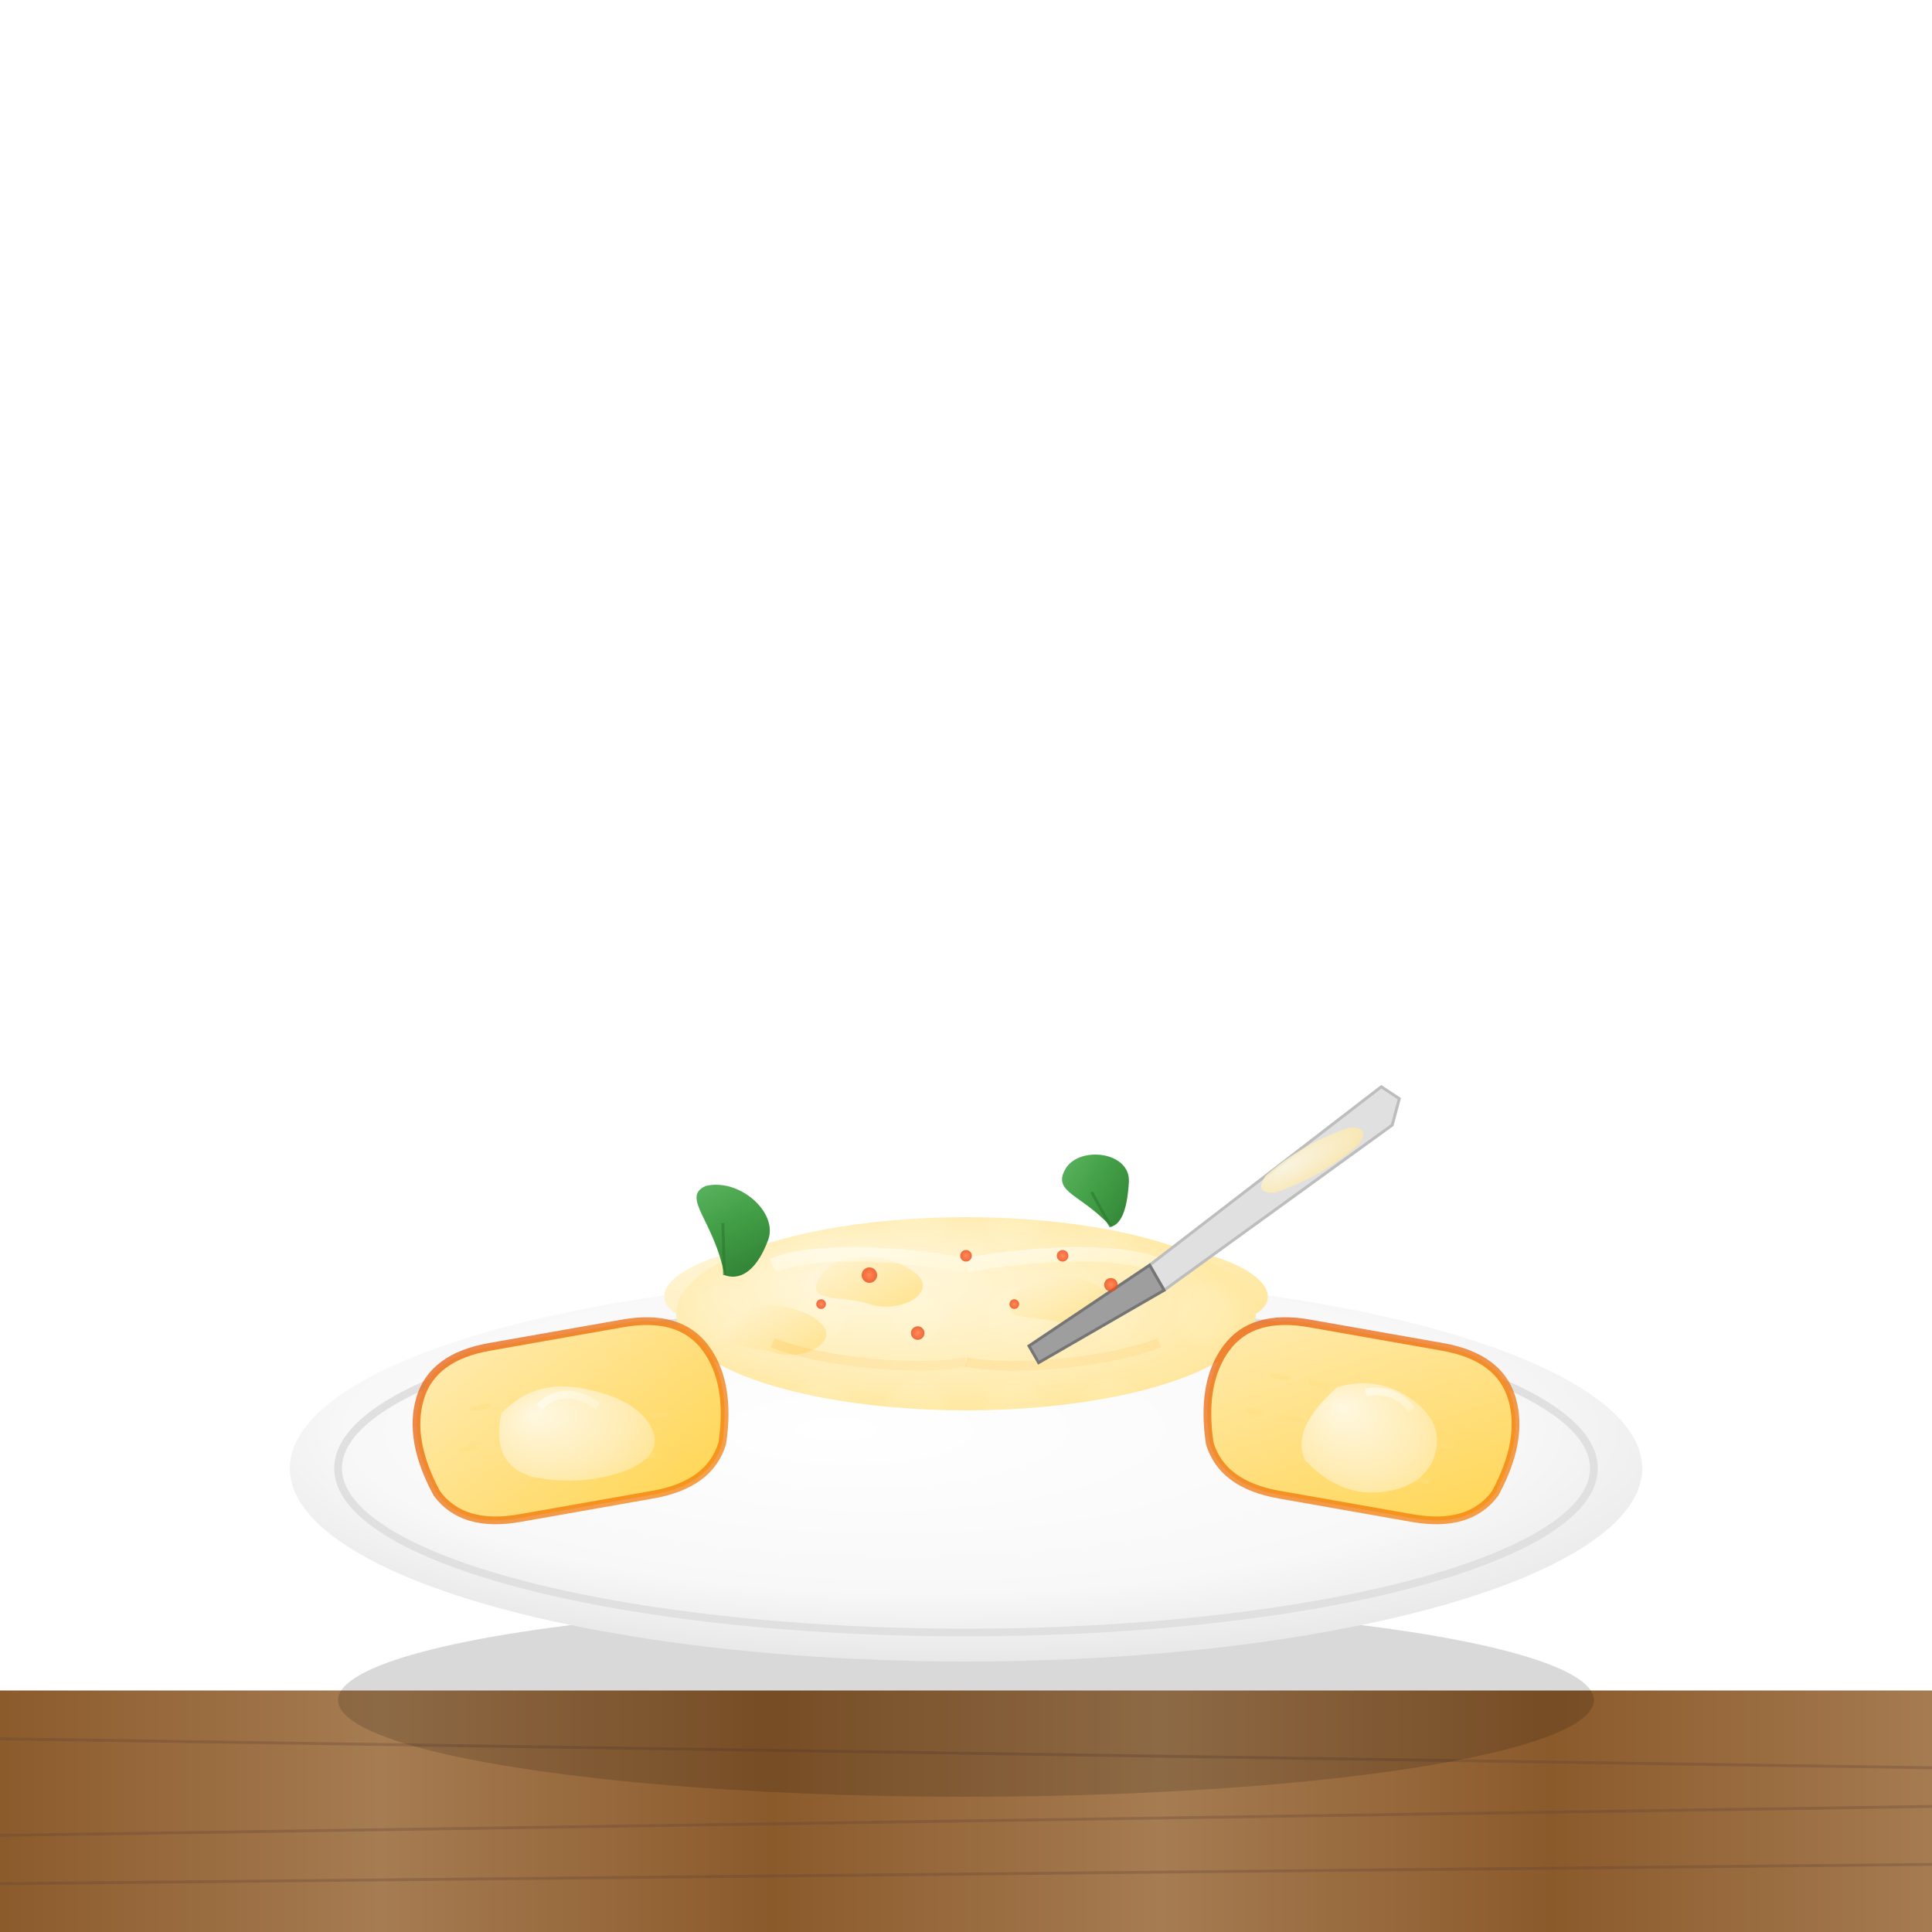 <?xml version="1.0" encoding="UTF-8" standalone="no"?>
<svg width="200" height="200" viewBox="0 0 200 200" xmlns="http://www.w3.org/2000/svg">
  <defs>
    <!-- Wooden Table Gradient -->
    <linearGradient id="woodGradient" x1="0%" y1="0%" x2="100%" y2="0%">
      <stop offset="0%" stop-color="#8B5A2B" />
      <stop offset="20%" stop-color="#A67C52" />
      <stop offset="40%" stop-color="#8B5A2B" />
      <stop offset="60%" stop-color="#A67C52" />
      <stop offset="80%" stop-color="#8B5A2B" />
      <stop offset="100%" stop-color="#A67C52" />
    </linearGradient>
    
    <!-- Ceramic Plate Gradient -->
    <radialGradient id="plateGradient" cx="50%" cy="40%" r="60%" fx="40%" fy="40%">
      <stop offset="0%" stop-color="#FFFFFF" />
      <stop offset="70%" stop-color="#F8F8F8" />
      <stop offset="100%" stop-color="#E8E8E8" />
    </radialGradient>
    
    <!-- Kajmak Base Gradient -->
    <linearGradient id="kajmakGradient" x1="0%" y1="0%" x2="100%" y2="100%">
      <stop offset="0%" stop-color="#FFF8E1" />
      <stop offset="50%" stop-color="#FFECB3" />
      <stop offset="100%" stop-color="#FFE082" />
    </linearGradient>
    
    <!-- Kajmak Surface Gradient -->
    <radialGradient id="kajmakSurfaceGradient" cx="50%" cy="50%" r="70%" fx="30%" fy="30%">
      <stop offset="0%" stop-color="#FFF8E1" />
      <stop offset="60%" stop-color="#FFECB3" />
      <stop offset="100%" stop-color="#FFE082" />
    </radialGradient>
    
    <!-- Kajmak Fold Highlight -->
    <linearGradient id="kajmakHighlightGradient" x1="0%" y1="0%" x2="100%" y2="100%">
      <stop offset="0%" stop-color="#FFFFFF" stop-opacity="0.9" />
      <stop offset="100%" stop-color="#FFFDE7" stop-opacity="0.5" />
    </linearGradient>
    
    <!-- Kajmak Fold Shadow -->
    <linearGradient id="kajmakShadowGradient" x1="0%" y1="0%" x2="100%" y2="100%">
      <stop offset="0%" stop-color="#FFA000" stop-opacity="0.3" />
      <stop offset="100%" stop-color="#FF8F00" stop-opacity="0.1" />
    </linearGradient>
    
    <!-- Kajmak Texture Pattern -->
    <pattern id="kajmakTexture" width="10" height="10" patternUnits="userSpaceOnUse">
      <rect width="10" height="10" fill="#FFF8E1" fill-opacity="0.05" />
      <circle cx="5" cy="5" r="3" fill="#FFFDE7" fill-opacity="0.1" />
    </pattern>
    
    <!-- Bread Gradient -->
    <linearGradient id="breadGradient" x1="0%" y1="0%" x2="100%" y2="100%">
      <stop offset="0%" stop-color="#FFECB3" />
      <stop offset="50%" stop-color="#FFE082" />
      <stop offset="100%" stop-color="#FFD54F" />
    </linearGradient>
    
    <!-- Bread Crust Gradient -->
    <linearGradient id="breadCrustGradient" x1="0%" y1="0%" x2="100%" y2="100%">
      <stop offset="0%" stop-color="#E65100" />
      <stop offset="50%" stop-color="#EF6C00" />
      <stop offset="100%" stop-color="#F57C00" />
    </linearGradient>
    
    <!-- Herb Garnish Gradient -->
    <linearGradient id="herbGradient" x1="0%" y1="0%" x2="100%" y2="100%">
      <stop offset="0%" stop-color="#66BB6A" />
      <stop offset="50%" stop-color="#43A047" />
      <stop offset="100%" stop-color="#2E7D32" />
    </linearGradient>
    
    <!-- Paprika Spice Gradient -->
    <radialGradient id="paprikaGradient" cx="50%" cy="50%" r="50%" fx="50%" fy="50%">
      <stop offset="0%" stop-color="#FF7043" />
      <stop offset="70%" stop-color="#F4511E" />
      <stop offset="100%" stop-color="#E64A19" />
    </radialGradient>
    
    <!-- Drop Shadow Filter -->
    <filter id="dropShadow" x="-20%" y="-20%" width="140%" height="140%">
      <feGaussianBlur in="SourceAlpha" stdDeviation="2" />
      <feOffset dx="0" dy="2" result="offsetblur" />
      <feComponentTransfer>
        <feFuncA type="linear" slope="0.3" />
      </feComponentTransfer>
      <feMerge>
        <feMergeNode />
        <feMergeNode in="SourceGraphic" />
      </feMerge>
    </filter>
    
    <!-- Soft Shadow Filter -->
    <filter id="softShadow" x="-10%" y="-10%" width="120%" height="140%">
      <feGaussianBlur in="SourceAlpha" stdDeviation="1" />
      <feOffset dx="0" dy="1" result="offsetblur" />
      <feComponentTransfer>
        <feFuncA type="linear" slope="0.2" />
      </feComponentTransfer>
      <feMerge>
        <feMergeNode />
        <feMergeNode in="SourceGraphic" />
      </feMerge>
    </filter>
    
    <!-- Inner Shadow Filter for Kajmak Folds -->
    <filter id="innerShadow" x="-20%" y="-20%" width="140%" height="140%">
      <feGaussianBlur in="SourceAlpha" stdDeviation="1" />
      <feOffset dx="0" dy="1" />
      <feComposite in2="SourceAlpha" operator="arithmetic" k2="-1" k3="1" />
      <feComponentTransfer>
        <feFuncA type="linear" slope="0.3" />
      </feComponentTransfer>
      <feComposite in2="SourceGraphic" operator="in" />
      <feMerge>
        <feMergeNode />
        <feMergeNode in="SourceGraphic" />
      </feMerge>
    </filter>
    
    <!-- Highlight Filter -->
    <filter id="highlightFilter" x="-10%" y="-10%" width="120%" height="120%">
      <feGaussianBlur in="SourceAlpha" stdDeviation="1" />
      <feComponentTransfer>
        <feFuncA type="linear" slope="0.3" />
      </feComponentTransfer>
      <feComposite in="SourceGraphic" />
    </filter>
  </defs>
  
  <!-- Wooden Table -->
  <rect x="0" y="175" width="200" height="25" fill="url(#woodGradient)" />
  <path d="M0,180 L200,183 M0,190 L200,187 M0,195 L200,193" stroke="#5D4037" stroke-width="0.3" fill="none" opacity="0.3" />
  
  <!-- Plate Shadow on Table -->
  <ellipse cx="100" cy="175" rx="65" ry="10" fill="rgba(0,0,0,0.15)" filter="url(#softShadow)" />
  
  <!-- Ceramic Plate -->
  <g filter="url(#dropShadow)">
    <ellipse cx="100" cy="150" rx="70" ry="20" fill="url(#plateGradient)" />
    <ellipse cx="100" cy="150" rx="65" ry="17" fill="none" stroke="#E0E0E0" stroke-width="0.8" />
    <ellipse cx="85" cy="145" rx="20" ry="6" fill="#FFFFFF" opacity="0.2" filter="url(#highlightFilter)" />
  </g>
  
  <!-- Main Kajmak Spread -->
  <g filter="url(#softShadow)">
    <!-- Base Shape -->
    <path d="M70,135 
             C65,132 75,125 100,128 
             C125,125 135,132 130,135 
             C125,145 75,145 70,135 Z" 
          fill="url(#kajmakGradient)" />
    
    <!-- Surface Details -->
    <ellipse cx="100" cy="135" rx="30" ry="10" fill="url(#kajmakSurfaceGradient)" />
    <ellipse cx="100" cy="135" rx="30" ry="10" fill="url(#kajmakTexture)" />
    
    <!-- Kajmak Folds and Texture -->
    <g filter="url(#innerShadow)">
      <!-- Fold 1 -->
      <path d="M85,130 
               C87,127 93,128 95,130 
               C97,132 93,134 90,133 
               C87,132 83,133 85,130 Z" 
            fill="url(#kajmakGradient)" />
      
      <!-- Fold 2 -->
      <path d="M105,132 
               C107,129 113,130 115,132 
               C117,134 113,136 110,135 
               C107,134 103,135 105,132 Z" 
            fill="url(#kajmakGradient)" />
      
      <!-- Fold 3 -->
      <path d="M75,135 
               C77,132 83,133 85,135 
               C87,137 83,139 80,138 
               C77,137 73,138 75,135 Z" 
            fill="url(#kajmakGradient)" />
    </g>
    
    <!-- Kajmak Highlights -->
    <path d="M80,130 C85,128 95,129 100,130" 
          stroke="url(#kajmakHighlightGradient)" 
          stroke-width="1.5" 
          fill="none" 
          opacity="0.7" />
    <path d="M100,130 C105,129 115,128 120,130" 
          stroke="url(#kajmakHighlightGradient)" 
          stroke-width="1.5" 
          fill="none" 
          opacity="0.7" />
    
    <!-- Kajmak Shadows -->
    <path d="M80,138 C85,140 95,141 100,140" 
          stroke="url(#kajmakShadowGradient)" 
          stroke-width="1" 
          fill="none" 
          opacity="0.5" />
    <path d="M100,140 C105,141 115,140 120,138" 
          stroke="url(#kajmakShadowGradient)" 
          stroke-width="1" 
          fill="none" 
          opacity="0.5" />
  </g>
  
  <!-- Bread Slices with Kajmak -->
  <g filter="url(#dropShadow)">
    <!-- Bread Slice 1 with Kajmak -->
    <g transform="translate(60, 150) rotate(-10)">
      <path d="M-15,-10 
               Q-13,-14 -7,-14 
               L7,-14 
               Q13,-14 15,-10 
               Q17,-6 15,0 
               Q13,4 7,4 
               L-7,4 
               Q-13,4 -15,0 
               Q-17,-6 -15,-10 Z" 
            fill="url(#breadGradient)" />
      
      <!-- Bread Crust -->
      <path d="M-15,-10 
               Q-13,-14 -7,-14 
               L7,-14 
               Q13,-14 15,-10 
               Q17,-6 15,0 
               Q13,4 7,4 
               L-7,4 
               Q-13,4 -15,0 
               Q-17,-6 -15,-10 Z" 
            fill="none" 
            stroke="url(#breadCrustGradient)" 
            stroke-width="0.8" 
            opacity="0.7" />
      
      <!-- Bread Texture -->
      <path d="M-10,-8 L10,-8 M-12,-4 L12,-4 M-10,0 L10,0" 
            stroke="#FFE082" 
            stroke-width="0.5" 
            stroke-dasharray="2,2" 
            opacity="0.5" />
      
      <!-- Kajmak on Bread -->
      <path d="M-7,-8 
               Q-3,-11 2,-9 
               Q7,-7 8,-4 
               Q9,-1 5,0 
               Q0,1 -5,-1 
               Q-9,-3 -7,-8 Z" 
            fill="url(#kajmakSurfaceGradient)" 
            filter="url(#softShadow)" />
      
      <!-- Kajmak Highlight -->
      <path d="M-3,-7 Q0,-9 3,-6" 
            stroke="url(#kajmakHighlightGradient)" 
            stroke-width="0.8" 
            fill="none" 
            opacity="0.7" />
    </g>
    
    <!-- Bread Slice 2 with Kajmak -->
    <g transform="translate(140, 150) rotate(10)">
      <path d="M-15,-10 
               Q-13,-14 -7,-14 
               L7,-14 
               Q13,-14 15,-10 
               Q17,-6 15,0 
               Q13,4 7,4 
               L-7,4 
               Q-13,4 -15,0 
               Q-17,-6 -15,-10 Z" 
            fill="url(#breadGradient)" />
      
      <!-- Bread Crust -->
      <path d="M-15,-10 
               Q-13,-14 -7,-14 
               L7,-14 
               Q13,-14 15,-10 
               Q17,-6 15,0 
               Q13,4 7,4 
               L-7,4 
               Q-13,4 -15,0 
               Q-17,-6 -15,-10 Z" 
            fill="none" 
            stroke="url(#breadCrustGradient)" 
            stroke-width="0.8" 
            opacity="0.7" />
      
      <!-- Bread Texture -->
      <path d="M-10,-8 L10,-8 M-12,-4 L12,-4 M-10,0 L10,0" 
            stroke="#FFE082" 
            stroke-width="0.5" 
            stroke-dasharray="2,2" 
            opacity="0.5" />
      
      <!-- Kajmak on Bread -->
      <path d="M-3,-9 
               Q1,-11 5,-9 
               Q9,-7 8,-3 
               Q7,0 3,1 
               Q-1,2 -5,-1 
               Q-7,-4 -3,-9 Z" 
            fill="url(#kajmakSurfaceGradient)" 
            filter="url(#softShadow)" />
      
      <!-- Kajmak Highlight -->
      <path d="M0,-8 Q3,-9 5,-7" 
            stroke="url(#kajmakHighlightGradient)" 
            stroke-width="0.8" 
            fill="none" 
            opacity="0.7" />
    </g>
  </g>
  
  <!-- Butter Knife -->
  <g filter="url(#dropShadow)" transform="translate(130, 120) rotate(-30)">
    <!-- Knife Blade -->
    <path d="M-15,2 
             L15,-2 
             L16,0 
             L14,2 
             L-15,5 Z" 
          fill="#E0E0E0" 
          stroke="#BDBDBD" 
          stroke-width="0.3" />
    
    <!-- Knife Handle -->
    <path d="M-15,2 
             L-30,3 
             L-30,5 
             L-15,5 Z" 
          fill="#9E9E9E" 
          stroke="#757575" 
          stroke-width="0.3" />
    
    <!-- Kajmak on Knife -->
    <path d="M0,0 
             Q5,-1 10,0 
             Q12,1 10,2 
             Q5,3 0,2 
             Q-2,1 0,0 Z" 
          fill="url(#kajmakSurfaceGradient)" 
          opacity="0.8" />
  </g>
  
  <!-- Herb Garnish -->
  <g filter="url(#dropShadow)">
    <!-- Parsley Sprig 1 -->
    <g transform="translate(75, 130) rotate(20)">
      <path d="M0,0 
               C-3,-5 -7,-6 -5,-8 
               C-2,-10 3,-8 3,-5 
               C3,-2 2,0 0,0 Z" 
            fill="url(#herbGradient)" />
      
      <!-- Leaf Vein -->
      <path d="M0,0 L-2,-5" 
            stroke="#2E7D32" 
            stroke-width="0.3" 
            opacity="0.7" />
    </g>
    
    <!-- Parsley Sprig 2 -->
    <g transform="translate(115, 125) rotate(-15)">
      <path d="M0,0 
               C-2,-4 -5,-5 -3,-7 
               C-1,-9 4,-7 3,-4 
               C2,-1 1,0 0,0 Z" 
            fill="url(#herbGradient)" />
      
      <!-- Leaf Vein -->
      <path d="M0,0 L-1,-4" 
            stroke="#2E7D32" 
            stroke-width="0.3" 
            opacity="0.7" />
    </g>
  </g>
  
  <!-- Paprika Spice Sprinkle -->
  <g opacity="0.8">
    <circle cx="90" cy="132" r="0.8" fill="url(#paprikaGradient)" />
    <circle cx="110" cy="130" r="0.6" fill="url(#paprikaGradient)" />
    <circle cx="95" cy="138" r="0.7" fill="url(#paprikaGradient)" />
    <circle cx="105" cy="135" r="0.5" fill="url(#paprikaGradient)" />
    <circle cx="100" cy="130" r="0.6" fill="url(#paprikaGradient)" />
    <circle cx="85" cy="135" r="0.5" fill="url(#paprikaGradient)" />
    <circle cx="115" cy="133" r="0.7" fill="url(#paprikaGradient)" />
  </g>
</svg>

